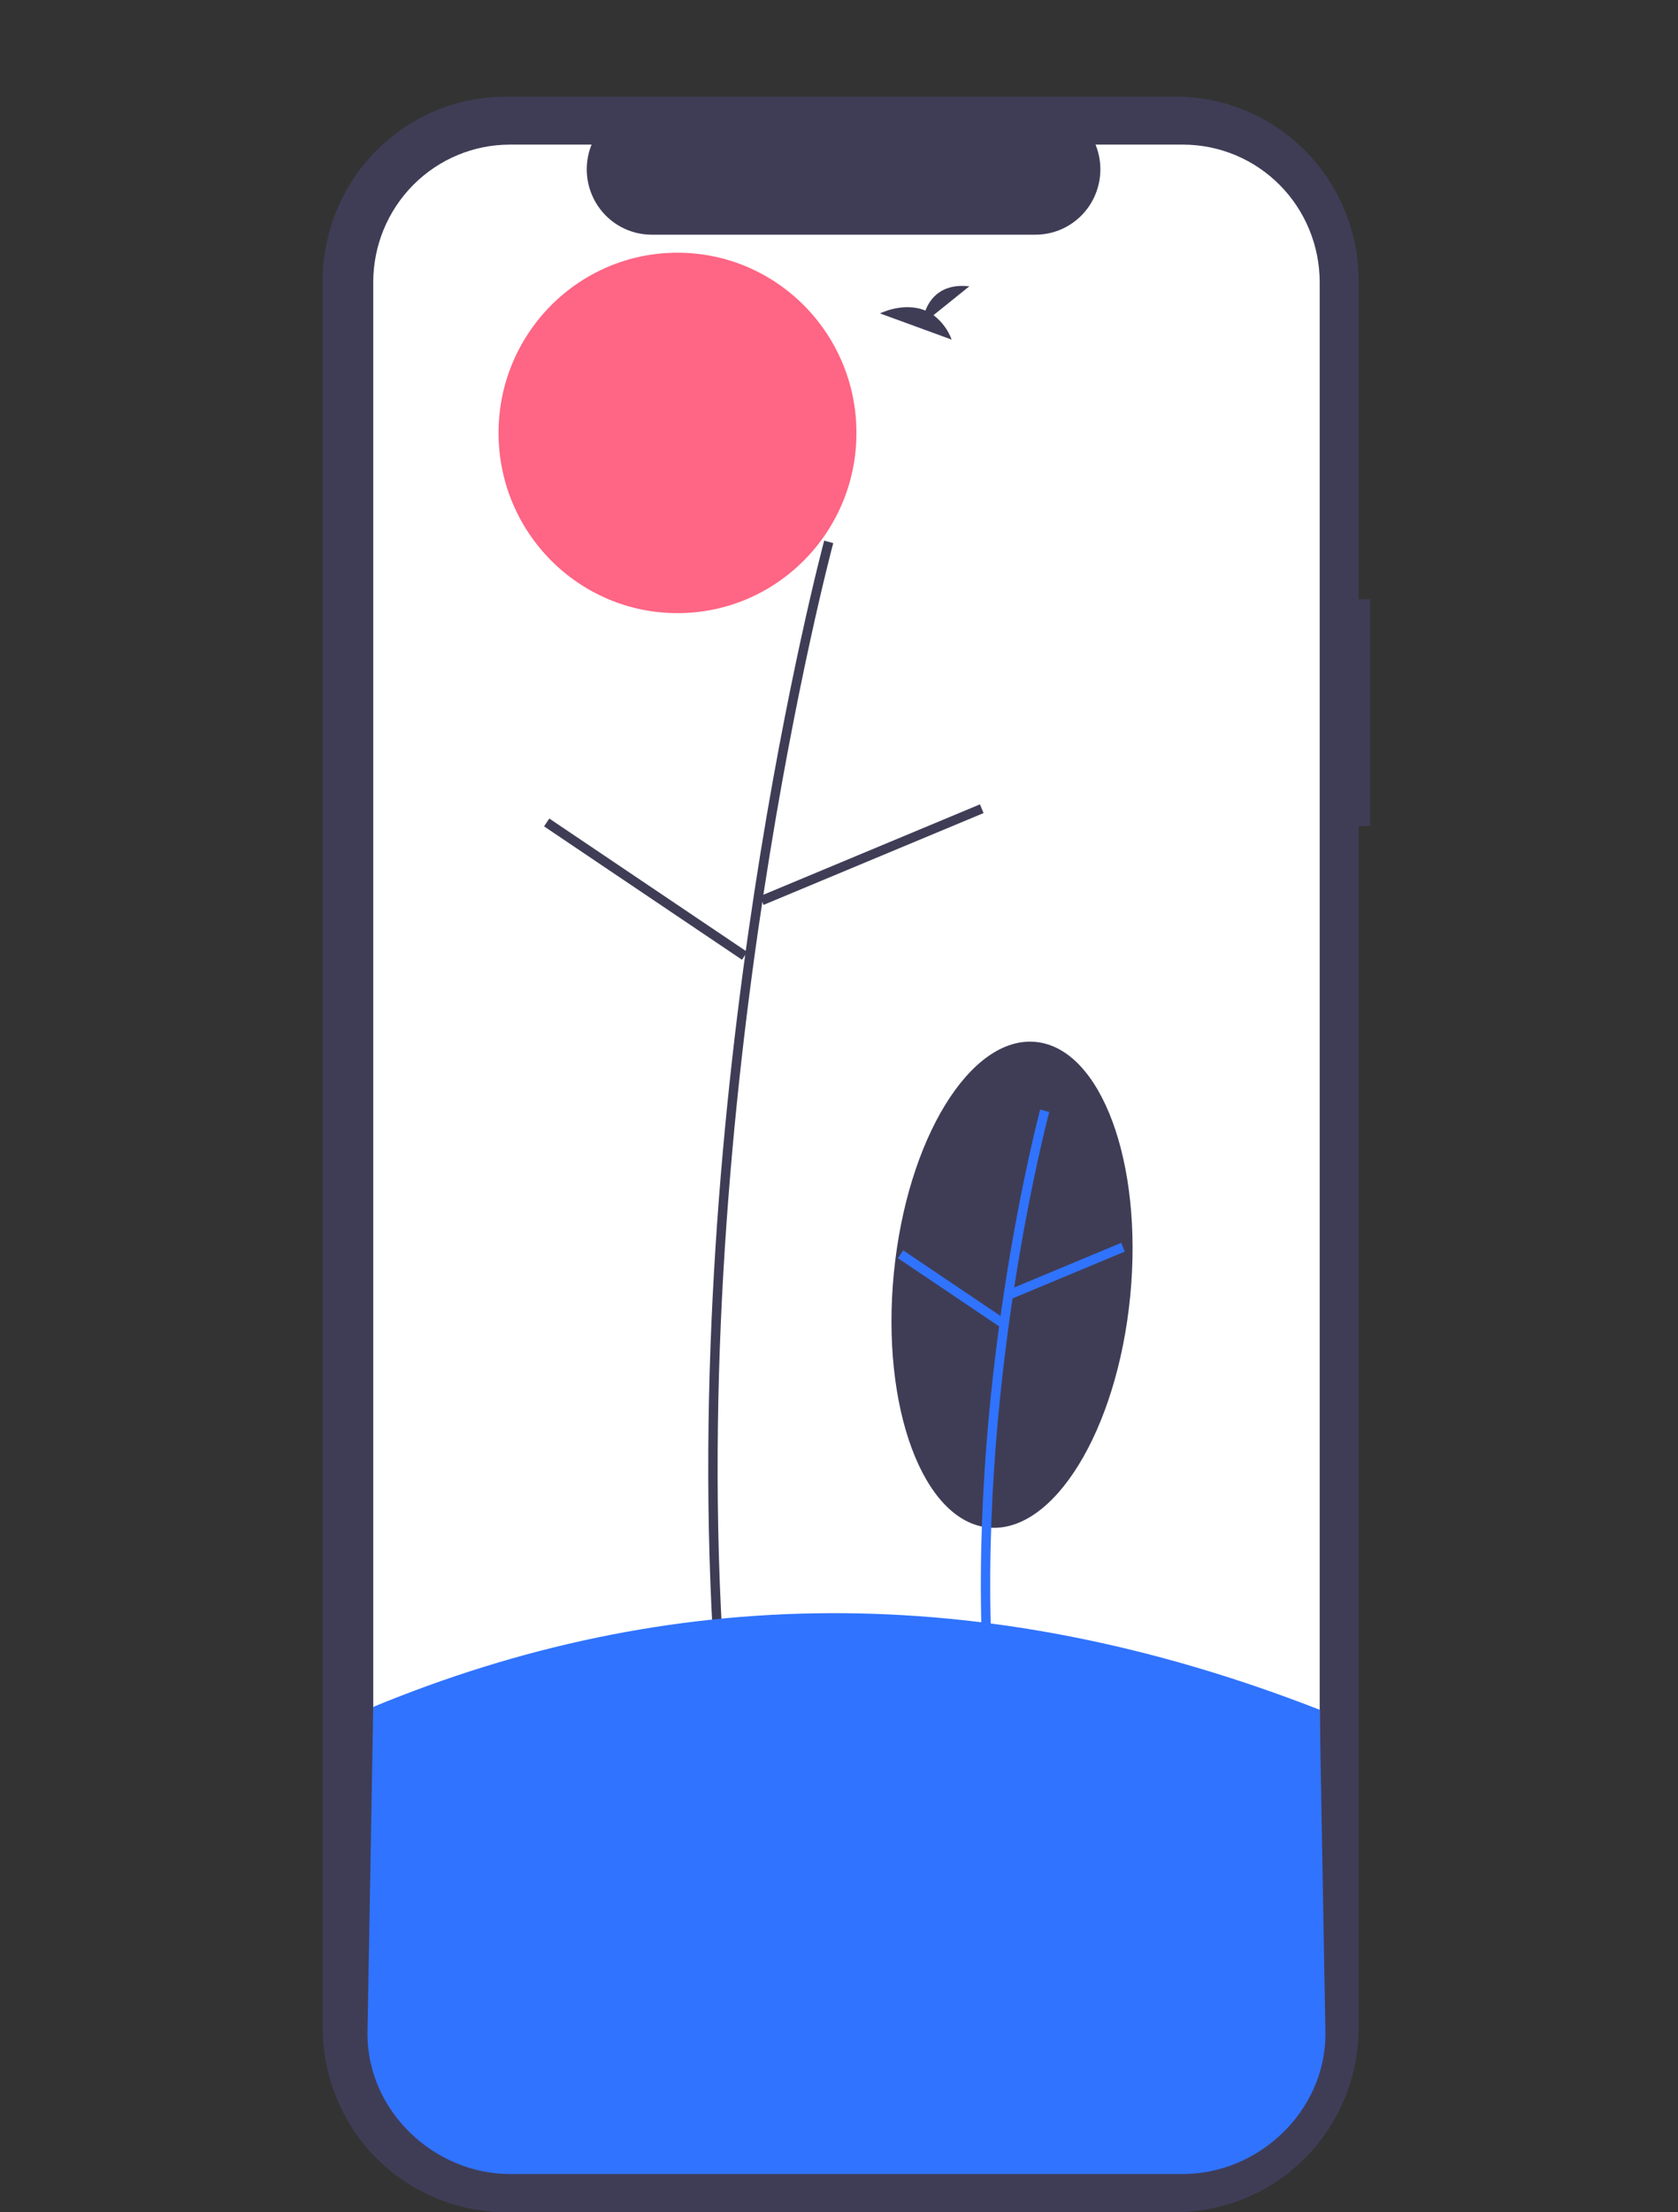<svg width="145" height="191" viewBox="0 0 145 191" fill="none" xmlns="http://www.w3.org/2000/svg">
<rect x="0" y="0" width="145" height="191" fill="#333333" stroke="none"/>
<path d="M118.399 51.752H117.402V24.259C117.402 22.17 116.993 20.1 116.198 18.17C115.403 16.239 114.238 14.485 112.77 13.008C111.301 11.53 109.558 10.358 107.64 9.558C105.721 8.759 103.665 8.347 101.588 8.347H43.702C41.625 8.347 39.569 8.759 37.65 9.558C35.732 10.358 33.989 11.53 32.52 13.008C31.052 14.485 29.887 16.239 29.092 18.17C28.297 20.1 27.889 22.169 27.889 24.259V175.088C27.889 179.308 29.555 183.355 32.52 186.339C35.486 189.324 39.508 191 43.702 191H101.588C105.782 191 109.804 189.324 112.77 186.339C115.735 183.355 117.402 179.308 117.402 175.088V71.322H118.399L118.399 51.752Z" fill="#3F3D56"/>
<path d="M114.037 24.37V174.977C114.036 178.129 112.792 181.151 110.577 183.38C108.363 185.608 105.359 186.86 102.227 186.861H44.06C42.51 186.86 40.974 186.553 39.541 185.956C38.109 185.358 36.807 184.483 35.711 183.38C34.614 182.276 33.745 180.966 33.151 179.524C32.558 178.083 32.253 176.537 32.253 174.977V24.37C32.253 22.81 32.558 21.265 33.151 19.823C33.745 18.381 34.614 17.071 35.711 15.968C36.807 14.864 38.109 13.989 39.541 13.391C40.974 12.794 42.51 12.487 44.06 12.487H51.119C50.771 13.344 50.638 14.274 50.731 15.195C50.825 16.117 51.143 17 51.656 17.769C52.169 18.538 52.863 19.167 53.675 19.602C54.488 20.038 55.394 20.265 56.314 20.264H89.477C90.397 20.265 91.303 20.037 92.115 19.602C92.927 19.167 93.621 18.537 94.134 17.769C94.647 17 94.964 16.116 95.058 15.195C95.151 14.274 95.018 13.344 94.669 12.487H102.227C105.359 12.487 108.363 13.739 110.577 15.967C112.792 18.196 114.036 21.218 114.037 24.37V24.37Z" fill="white"/>
<path d="M58.544 52.941C67.084 52.941 74.008 45.974 74.008 37.381C74.008 28.787 67.084 21.82 58.544 21.82C50.004 21.82 43.08 28.787 43.08 37.381C43.08 45.974 50.004 52.941 58.544 52.941Z" fill="#FF6584"/>
<path d="M97.662 111.942C98.797 100.364 95.145 90.524 89.506 89.965C83.866 89.406 78.375 98.338 77.241 109.916C76.106 121.495 79.758 131.334 85.397 131.894C91.037 132.453 96.528 123.521 97.662 111.942Z" fill="#3F3D56"/>
<path d="M85.032 145.338C83.362 120.243 89.82 96.044 89.886 95.802L90.668 96.017C90.603 96.257 84.18 120.329 85.841 145.284L85.032 145.338Z" fill="#3073FF"/>
<path d="M96.883 107.313L87.162 111.367L87.473 112.121L97.193 108.067L96.883 107.313Z" fill="#3073FF"/>
<path d="M78.041 107.958L77.591 108.636L86.336 114.525L86.787 113.847L78.041 107.958Z" fill="#3073FF"/>
<path d="M61.74 143.437C58.478 94.418 71.093 47.152 71.221 46.68L72.003 46.895C71.876 47.365 59.296 94.504 62.549 143.383L61.74 143.437Z" fill="#3F3D56"/>
<path d="M84.681 69.451L65.669 77.379L65.979 78.133L84.992 70.205L84.681 69.451Z" fill="#3F3D56"/>
<path d="M47.465 70.675L47.014 71.353L64.118 82.87L64.569 82.192L47.465 70.675Z" fill="#3F3D56"/>
<path d="M32.253 147.382L31.754 175.617C31.754 182.298 37.538 187.714 44.06 187.714H102.227C108.749 187.714 114.535 182.298 114.535 175.617L114.037 147.63C84.712 136.192 57.596 136.909 32.253 147.382Z" fill="#3073FF"/>
<path d="M80.668 27.212L83.764 24.72C81.359 24.453 80.37 25.773 79.966 26.818C78.087 26.033 76.041 27.062 76.041 27.062L82.236 29.325C81.924 28.485 81.379 27.752 80.668 27.212V27.212Z" fill="#3F3D56"/>
</svg>
